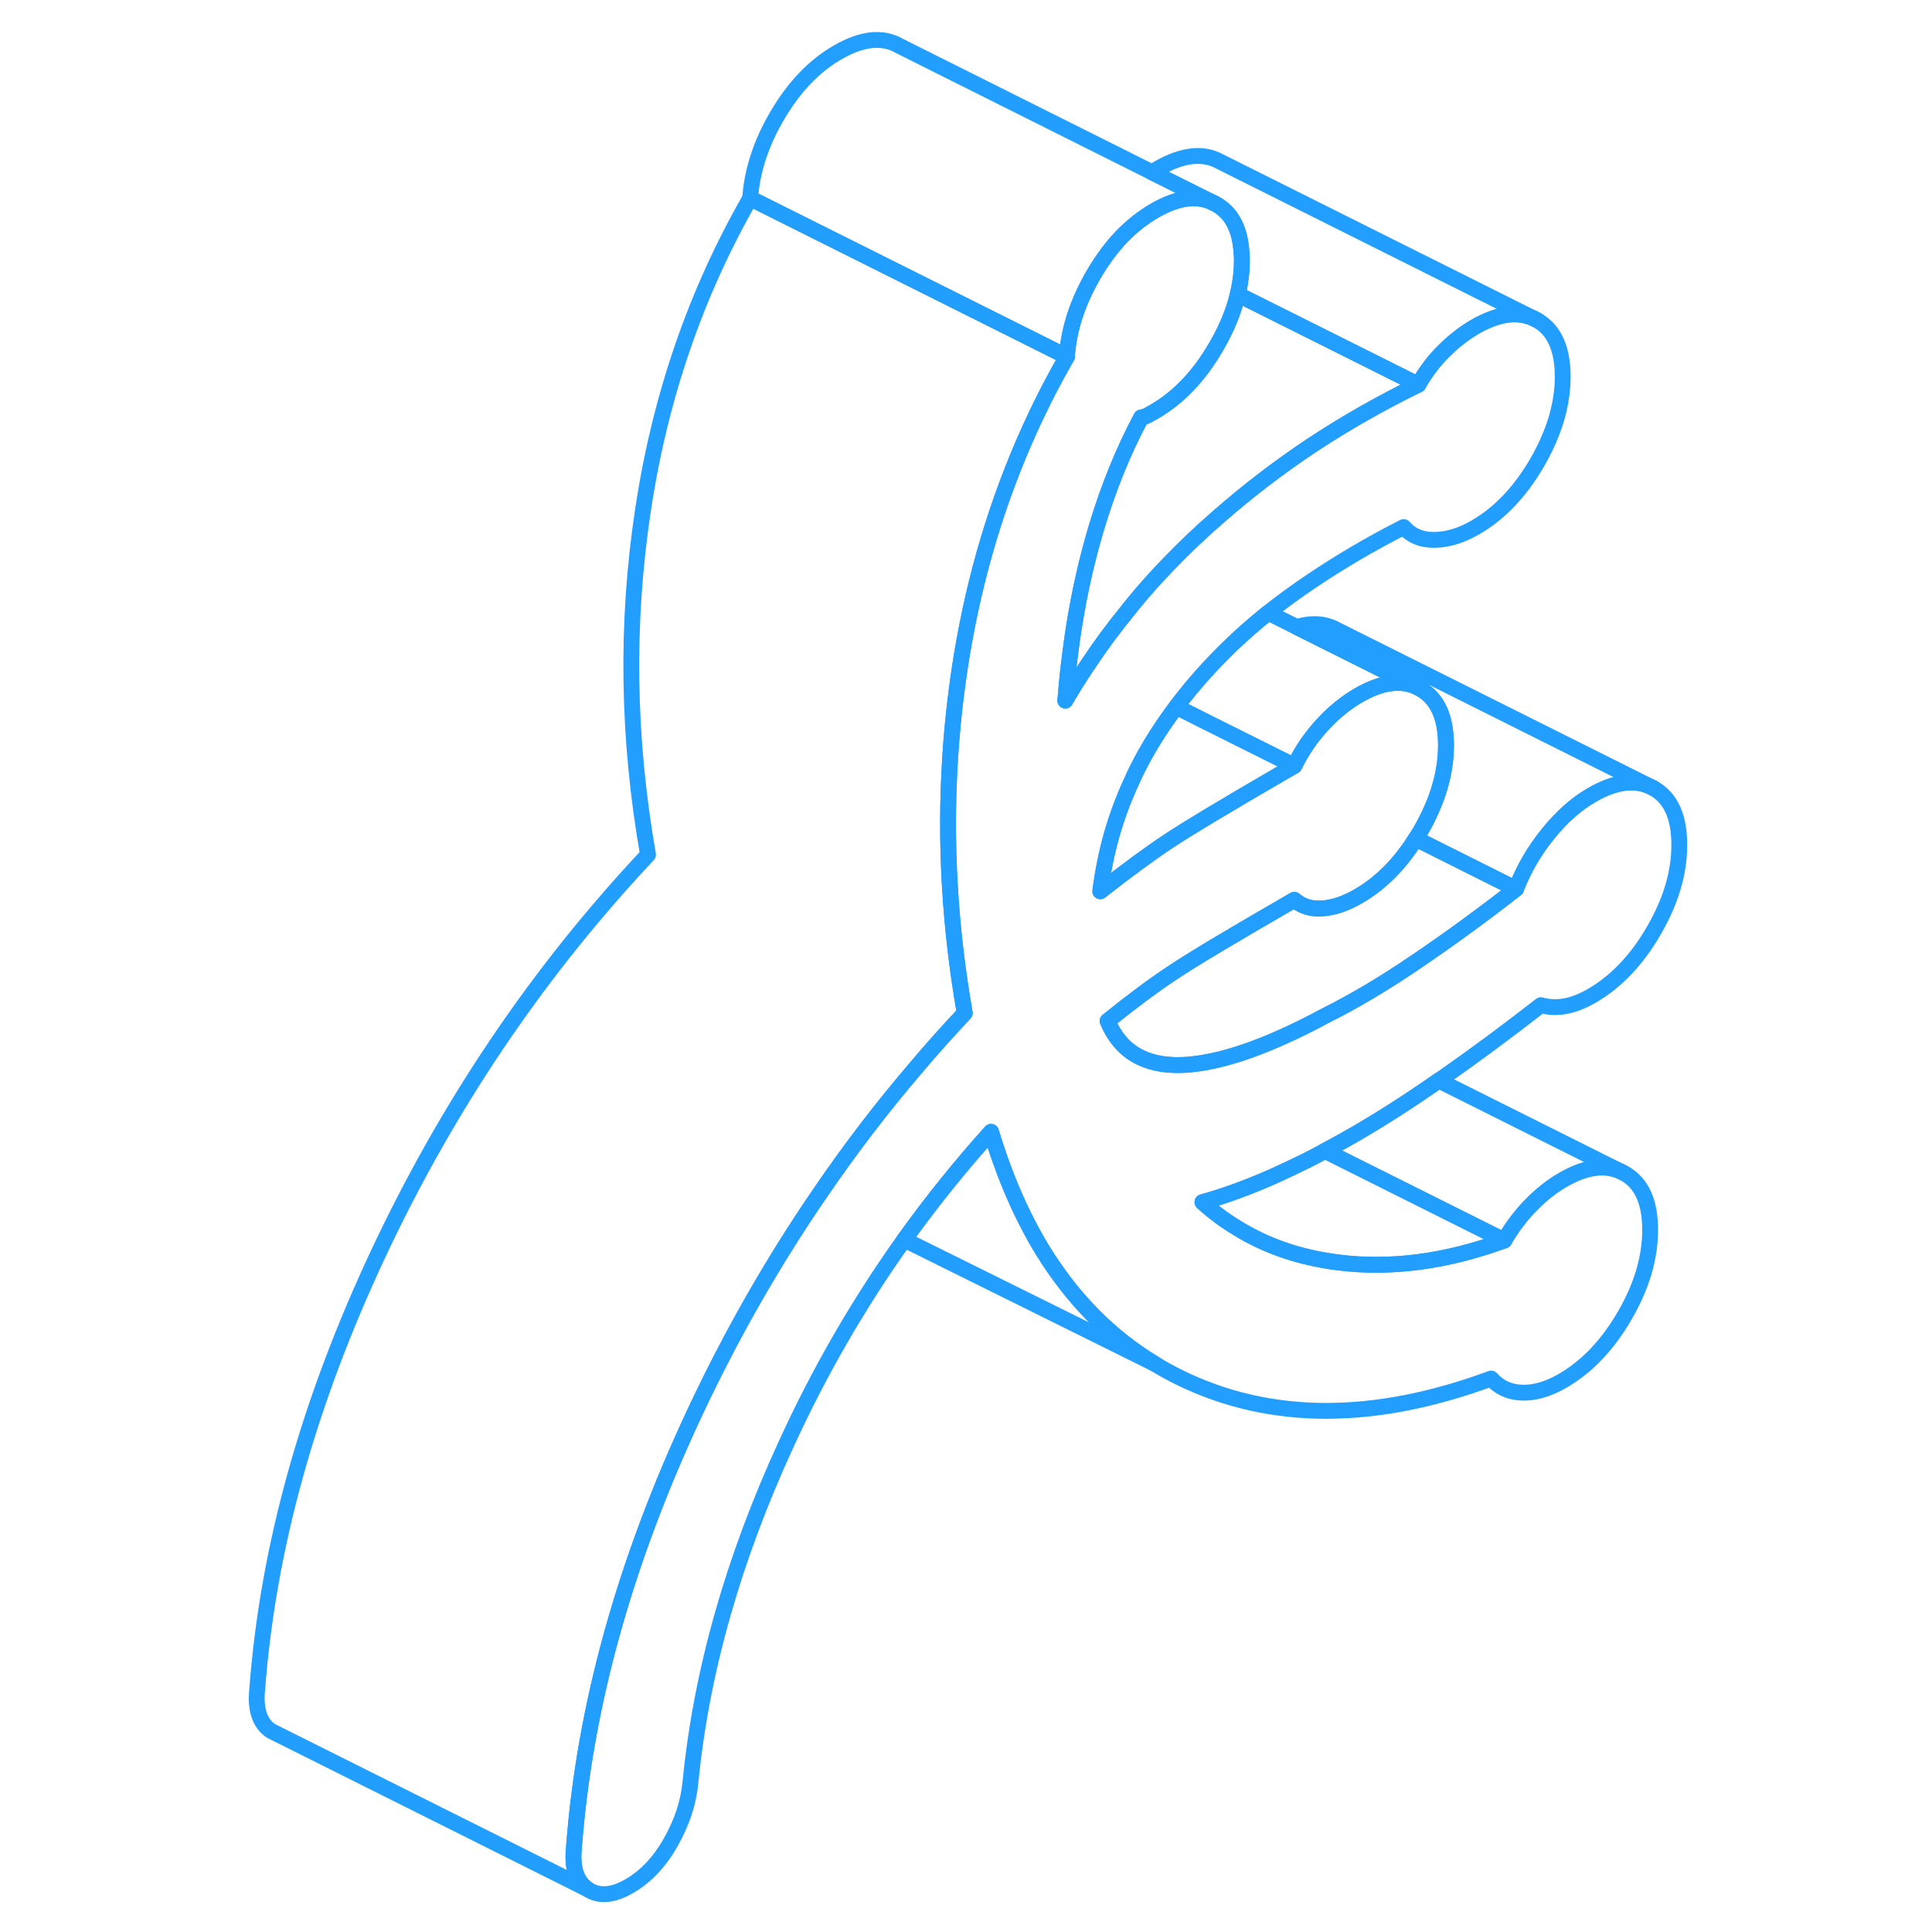 <svg width="48" height="48" viewBox="0 0 95 122" fill="none" xmlns="http://www.w3.org/2000/svg" stroke-width="1px" stroke-linecap="round" stroke-linejoin="round"><path d="M66.941 74.262C65.35 74.972 63.84 75.522 62.431 75.912C63.1 76.522 63.81 77.052 64.57 77.512C66.44 78.682 68.561 79.402 70.951 79.712C74.29 80.142 77.811 79.681 81.49 78.332C81.981 77.481 82.55 76.731 83.201 76.072C83.841 75.421 84.501 74.902 85.18 74.512C86.71 73.622 88.02 73.481 89.09 74.102C90.17 74.712 90.701 75.902 90.701 77.662C90.701 79.422 90.17 81.231 89.09 83.082C88.02 84.931 86.71 86.302 85.18 87.192C84.26 87.722 83.4 87.972 82.6 87.942C81.8 87.912 81.16 87.611 80.66 87.051C73.24 89.791 66.68 89.772 61.001 86.992C60.45 86.722 59.92 86.431 59.4 86.112C56.58 84.412 54.24 82.032 52.36 78.992C51.03 76.822 49.94 74.312 49.08 71.472C47.18 73.582 45.401 75.791 43.74 78.091C43.7 78.151 43.65 78.212 43.6 78.282C40.73 82.302 38.24 86.612 36.14 91.202C32.79 98.482 30.78 105.601 30.1 112.541C29.98 113.811 29.57 115.071 28.86 116.321C28.16 117.571 27.28 118.501 26.241 119.101C25.191 119.711 24.32 119.771 23.61 119.301C22.91 118.831 22.61 117.962 22.741 116.692C23.41 107.772 25.96 98.602 30.38 89.182C32.67 84.302 35.301 79.692 38.271 75.362C40.161 72.591 42.19 69.931 44.37 67.391C45.31 66.272 46.3 65.171 47.31 64.091C47.35 64.052 47.38 64.012 47.42 63.972C46.95 61.272 46.63 58.572 46.48 55.901C46.321 53.191 46.331 50.502 46.501 47.822C46.62 45.952 46.82 44.092 47.1 42.232C47.28 41.022 47.501 39.822 47.751 38.642C48.81 33.661 50.48 28.962 52.751 24.572C53.111 23.881 53.48 23.202 53.87 22.522C53.99 20.762 54.57 19.002 55.62 17.232C56.14 16.352 56.72 15.582 57.34 14.932C57.97 14.282 58.66 13.742 59.39 13.312C60.93 12.421 62.231 12.281 63.301 12.902C64.281 13.451 64.82 14.492 64.9 15.992C64.92 16.142 64.921 16.302 64.921 16.462C64.921 17.162 64.83 17.872 64.66 18.591C64.4 19.672 63.951 20.771 63.301 21.881C62.231 23.732 60.93 25.102 59.39 25.992L59.021 26.202C58.901 26.272 58.75 26.331 58.56 26.361C57.42 28.502 56.49 30.811 55.74 33.301C55.6 33.771 55.47 34.242 55.34 34.722C54.78 36.842 54.36 39.032 54.08 41.282C53.95 42.252 53.851 43.242 53.771 44.242C54.241 43.442 54.73 42.651 55.261 41.871C56.001 40.761 56.8 39.672 57.67 38.611C57.791 38.452 57.93 38.282 58.06 38.121C58.78 37.242 59.54 36.392 60.34 35.572C61.32 34.551 62.361 33.572 63.441 32.632C65.29 31.012 67.27 29.491 69.38 28.091C71.5 26.692 73.73 25.431 76.06 24.291C76.55 23.441 77.1 22.721 77.721 22.122C78.331 21.521 78.98 21.021 79.65 20.631C81.19 19.752 82.49 19.612 83.57 20.222C84.64 20.832 85.18 22.022 85.18 23.782C85.18 25.542 84.64 27.352 83.57 29.202C82.49 31.062 81.19 32.431 79.65 33.312C78.79 33.812 77.95 34.072 77.12 34.092C76.29 34.111 75.63 33.842 75.14 33.282C73.11 34.312 71.161 35.452 69.291 36.712C68.341 37.352 67.43 38.012 66.58 38.692C65.76 39.352 64.991 40.022 64.271 40.712C62.951 41.982 61.791 43.282 60.781 44.632C59.951 45.731 59.23 46.852 58.61 48.002C58.38 48.432 58.16 48.871 57.971 49.312C56.95 51.492 56.291 53.822 55.98 56.282C57.7 54.932 59.16 53.861 60.36 53.072C61.49 52.322 63.871 50.892 67.521 48.772C67.751 48.642 67.99 48.502 68.231 48.361C68.721 47.371 69.321 46.502 70.031 45.742C70.731 44.982 71.491 44.372 72.281 43.912C72.361 43.862 72.451 43.812 72.531 43.772C73.961 43.012 75.18 42.912 76.201 43.502C77.27 44.112 77.81 45.301 77.81 47.062C77.81 48.822 77.27 50.632 76.201 52.482C76.1 52.642 76.01 52.802 75.9 52.962C74.89 54.572 73.681 55.782 72.281 56.592C71.491 57.051 70.731 57.312 70.031 57.361C69.321 57.422 68.721 57.242 68.231 56.822C64.361 59.051 61.82 60.572 60.59 61.392C59.36 62.202 57.98 63.232 56.441 64.472C57.24 66.402 58.81 67.332 61.14 67.252C61.5 67.242 61.881 67.201 62.281 67.141C64.281 66.841 66.71 65.952 69.58 64.462C69.62 64.442 69.66 64.421 69.691 64.401C69.88 64.302 70.07 64.201 70.26 64.102C72.04 63.212 73.96 62.072 76.01 60.672C78.07 59.272 80.141 57.761 82.231 56.132C82.721 54.861 83.4 53.702 84.26 52.642C85.121 51.581 86.041 50.762 87.021 50.202C88.551 49.312 89.861 49.172 90.93 49.782C92.01 50.402 92.541 51.581 92.541 53.352C92.541 55.121 92.01 56.912 90.93 58.772C89.861 60.622 88.551 61.992 87.021 62.882C86.411 63.231 85.84 63.451 85.32 63.541C84.79 63.631 84.291 63.612 83.801 63.472C81.711 65.102 79.671 66.612 77.671 68.012C77.561 68.092 77.45 68.162 77.35 68.232C75.47 69.542 73.691 70.681 72.01 71.651C71.38 72.011 70.77 72.352 70.171 72.672C69.76 72.902 69.35 73.112 68.951 73.311C68.26 73.651 67.591 73.972 66.941 74.262Z" stroke="#229EFF" stroke-linejoin="round"/><path d="M53.87 22.521C53.48 23.201 53.111 23.881 52.751 24.571C50.48 28.961 48.81 33.661 47.751 38.641C47.501 39.821 47.28 41.021 47.1 42.231C46.82 44.091 46.62 45.951 46.501 47.821C46.331 50.501 46.321 53.191 46.48 55.901C46.63 58.571 46.95 61.271 47.42 63.971C47.38 64.011 47.35 64.051 47.31 64.091C46.3 65.171 45.31 66.271 44.37 67.391C42.19 69.931 40.161 72.591 38.271 75.361C35.301 79.691 32.67 84.301 30.38 89.181C25.96 98.601 23.41 107.771 22.741 116.691C22.61 117.961 22.91 118.831 23.61 119.301L3.61 109.301C2.91 108.831 2.611 107.961 2.741 106.691C3.411 97.771 5.96 88.601 10.38 79.181C14.8 69.761 20.48 61.361 27.421 53.971C26.131 46.611 26.02 39.371 27.1 32.231C28.17 25.091 30.43 18.521 33.87 12.521L40.011 15.591L47.551 19.361L53.87 22.521Z" stroke="#229EFF" stroke-linejoin="round"/><path d="M76.06 24.292C73.73 25.432 71.5 26.692 69.38 28.092C67.27 29.492 65.29 31.012 63.44 32.632C62.36 33.572 61.32 34.552 60.34 35.572C59.54 36.392 58.78 37.242 58.06 38.122C57.93 38.282 57.79 38.452 57.67 38.612C56.8 39.672 56.001 40.762 55.261 41.872C54.73 42.652 54.24 43.442 53.77 44.242C53.85 43.242 53.95 42.252 54.08 41.282C54.36 39.032 54.78 36.842 55.34 34.722C55.47 34.242 55.6 33.772 55.74 33.302C56.49 30.812 57.42 28.502 58.56 26.362C58.75 26.332 58.901 26.272 59.02 26.202L59.39 25.992C60.93 25.102 62.23 23.732 63.3 21.882C63.95 20.772 64.4 19.672 64.66 18.592L76.06 24.292Z" stroke="#229EFF" stroke-linejoin="round"/><path d="M68.231 48.361C67.99 48.501 67.751 48.641 67.52 48.771C63.87 50.891 61.49 52.321 60.36 53.071C59.16 53.861 57.7 54.931 55.98 56.281C56.291 53.821 56.95 51.491 57.971 49.311C58.16 48.871 58.38 48.431 58.61 48.001C59.23 46.851 59.95 45.731 60.781 44.631L62.501 45.501L68.231 48.361Z" stroke="#229EFF" stroke-linejoin="round"/><path d="M63.3 12.902C62.23 12.281 60.93 12.421 59.39 13.312C58.66 13.742 57.97 14.282 57.34 14.932C56.72 15.582 56.14 16.352 55.62 17.232C54.57 19.002 53.99 20.762 53.87 22.522L47.55 19.361L40.01 15.591L33.87 12.522C33.99 10.762 34.57 9.002 35.62 7.232C36.66 5.472 37.92 4.161 39.39 3.311C40.93 2.421 42.23 2.282 43.3 2.902L59.25 10.882L63.3 12.902Z" stroke="#229EFF" stroke-linejoin="round"/><path d="M83.57 20.221C82.49 19.611 81.19 19.751 79.65 20.631C78.98 21.021 78.33 21.521 77.72 22.121C77.1 22.721 76.55 23.441 76.06 24.291L64.66 18.591C64.83 17.871 64.92 17.161 64.92 16.461C64.92 16.301 64.92 16.142 64.9 15.992C64.82 14.492 64.28 13.451 63.3 12.901L59.25 10.881C59.38 10.791 59.52 10.711 59.65 10.631C61.19 9.751 62.49 9.611 63.57 10.221L83.57 20.221Z" stroke="#229EFF" stroke-linejoin="round"/><path d="M76.2 43.502C75.18 42.911 73.96 43.011 72.53 43.772C72.45 43.812 72.36 43.861 72.28 43.911C71.49 44.371 70.73 44.981 70.03 45.742C69.32 46.502 68.72 47.371 68.23 48.361L62.5 45.502L60.78 44.631C61.79 43.281 62.95 41.981 64.27 40.711C64.99 40.021 65.76 39.351 66.58 38.691L68.38 39.591L72.3 41.551L76.2 43.502Z" stroke="#229EFF" stroke-linejoin="round"/><path d="M90.931 49.782C89.861 49.172 88.551 49.312 87.021 50.202C86.041 50.762 85.121 51.582 84.261 52.642C83.401 53.702 82.721 54.862 82.231 56.132L75.901 52.962C76.011 52.802 76.101 52.642 76.201 52.482C77.271 50.632 77.811 48.822 77.811 47.062C77.811 45.301 77.271 44.112 76.201 43.502L72.301 41.551L68.381 39.592C69.341 39.302 70.191 39.362 70.931 39.782L90.931 49.782Z" stroke="#229EFF" stroke-linejoin="round"/><path d="M82.231 56.132C80.141 57.762 78.07 59.272 76.01 60.672C73.96 62.072 72.04 63.212 70.26 64.102C70.07 64.202 69.88 64.302 69.69 64.402C69.66 64.422 69.62 64.442 69.58 64.462C66.71 65.952 64.281 66.842 62.281 67.142C61.88 67.202 61.5 67.242 61.14 67.252C58.81 67.332 57.24 66.402 56.44 64.472C57.98 63.232 59.36 62.202 60.59 61.392C61.82 60.572 64.361 59.052 68.231 56.822C68.721 57.242 69.32 57.422 70.031 57.362C70.731 57.312 71.49 57.052 72.281 56.592C73.68 55.782 74.89 54.572 75.9 52.962L82.231 56.132Z" stroke="#229EFF" stroke-linejoin="round"/><path d="M89.09 74.101C88.02 73.481 86.71 73.621 85.18 74.511C84.5 74.901 83.84 75.421 83.2 76.071C82.55 76.731 81.98 77.481 81.49 78.331L70.17 72.671C70.77 72.351 71.38 72.011 72.01 71.651C73.69 70.681 75.47 69.541 77.35 68.231L89.09 74.101Z" stroke="#229EFF" stroke-linejoin="round"/><path d="M81.491 78.332C77.811 79.682 74.291 80.142 70.951 79.712C68.561 79.402 66.441 78.682 64.571 77.512C63.811 77.052 63.101 76.522 62.431 75.912C63.841 75.522 65.351 74.972 66.941 74.262C67.591 73.972 68.261 73.652 68.951 73.312C69.351 73.112 69.761 72.902 70.171 72.672L81.491 78.332Z" stroke="#229EFF" stroke-linejoin="round"/><path d="M59.401 86.112L43.601 78.282C43.651 78.212 43.701 78.152 43.741 78.092C45.401 75.792 47.181 73.582 49.081 71.472C49.941 74.312 51.031 76.822 52.361 78.992C54.241 82.032 56.581 84.412 59.401 86.112Z" stroke="#229EFF" stroke-linejoin="round"/></svg>